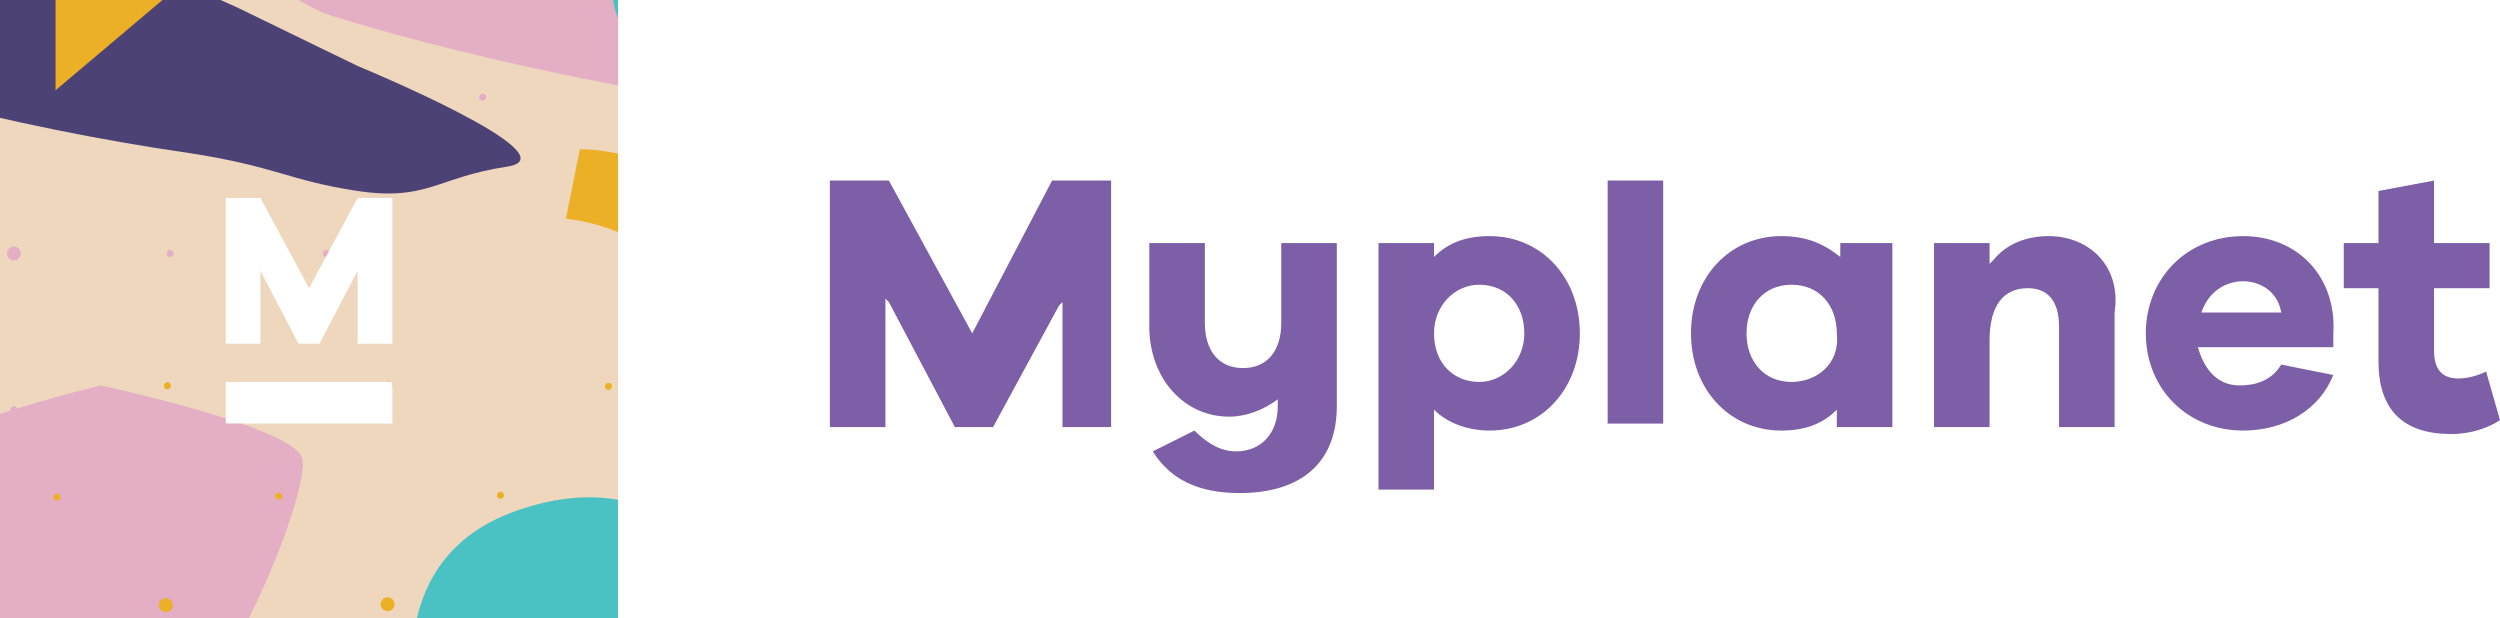 <?xml version="1.0" encoding="utf-8"?>
<!-- Generator: Adobe Illustrator 21.1.0, SVG Export Plug-In . SVG Version: 6.00 Build 0)  -->
<svg version="1.1" id="Layer_1" xmlns="http://www.w3.org/2000/svg" xmlns:xlink="http://www.w3.org/1999/xlink" x="0px" y="0px"
	 width="72px" height="17.8px" viewBox="0 0 72 17.8" enable-background="new 0 0 72 17.8" xml:space="preserve">
<g>
	<g>
		<g>
			<path fill="#7C5FA6" d="M28,9.6L28,9.6L28,9.6l-2.4-4.4h-1.7v7.1h1.6V8.6l0.1,0.1l1.9,3.6h1.1l1.9-3.5l0.1-0.1v3.6H32V5.2h-1.7
				L28,9.6z M46.3,12.2h1.6V5.2h-1.6V12.2z M42.9,6.8c-0.7,0-1.2,0.2-1.6,0.6l0,0V7h-1.6v7.1h1.6v-2.3l0,0c0.4,0.4,1,0.6,1.6,0.6
				c1.5,0,2.6-1.2,2.6-2.8C45.5,8,44.4,6.8,42.9,6.8z M42.6,11c-0.7,0-1.3-0.5-1.3-1.4c0-0.8,0.6-1.4,1.3-1.4c0.8,0,1.3,0.6,1.3,1.4
				C43.9,10.4,43.3,11,42.6,11z M36.9,9.3c0,0.8-0.4,1.3-1.1,1.3c-0.7,0-1.1-0.5-1.1-1.3V7h-1.6v2.4c0,1.5,1,2.6,2.3,2.6
				c0.5,0,1-0.2,1.4-0.5l0,0v0.2c0,0.8-0.5,1.3-1.2,1.3c-0.5,0-0.9-0.3-1.2-0.6L33.2,13c0.5,0.8,1.3,1.2,2.5,1.2
				c1.8,0,2.8-0.9,2.8-2.5V7h-1.6L36.9,9.3z M71.6,10.7c-0.2,0.1-0.5,0.2-0.8,0.2c-0.5,0-0.7-0.3-0.7-0.8V8.3h1.6V7h-1.6V5.2
				l-1.6,0.3V7h-1v1.3h1v2.1c0,1.4,0.7,2.1,2.1,2.1c0.6,0,1.1-0.2,1.4-0.4L71.6,10.7z M64.6,6.8c-1.6,0-2.8,1.2-2.8,2.8
				c0,1.6,1.2,2.8,2.8,2.8c1.2,0,2.2-0.6,2.6-1.6l-1.5-0.3c-0.3,0.5-0.8,0.6-1.2,0.6c-0.6,0-1-0.4-1.2-1.1l0,0h3.9V9.6
				C67.3,8,66.2,6.8,64.6,6.8z M63.4,9L63.4,9c0.2-0.6,0.7-0.9,1.2-0.9c0.5,0,1,0.3,1.1,0.9l0,0H63.4z M59,6.8
				c-0.6,0-1.2,0.2-1.6,0.7l-0.1,0.1V7h-1.6v5.3h1.6V9.8c0-1,0.4-1.5,1.1-1.5c0.6,0,0.9,0.4,0.9,1.1v2.9h1.6V9
				C61.1,7.7,60.2,6.8,59,6.8z M53,7.4L53,7.4c-0.5-0.4-1-0.6-1.7-0.6c-1.5,0-2.6,1.2-2.6,2.8c0,1.6,1.1,2.8,2.6,2.8
				c0.7,0,1.2-0.2,1.6-0.6l0,0v0.5h1.6V7H53V7.4z M51.6,11c-0.8,0-1.3-0.6-1.3-1.4c0-0.8,0.5-1.4,1.3-1.4c0.8,0,1.3,0.6,1.3,1.4
				C53,10.5,52.3,11,51.6,11z"/>
		</g>
	</g>
	<g>
		<defs>
			<path id="SVGID_1_" d="M0,0v17.8h17.8V0H0z M11.3,12.2H6.5V11h4.8V12.2z M11.3,9.9h-1V7.7l0,0.1L9.2,9.9H8.6L7.5,7.8l0-0.1v2.2
				h-1V5.7h1l1.4,2.6l0,0l0,0l1.4-2.6h1V9.9z"/>
		</defs>
		<clipPath id="SVGID_2_">
			<use xlink:href="#SVGID_1_"  overflow="visible"/>
		</clipPath>
		<g clip-path="url(#SVGID_2_)">
			<defs>
				<rect id="SVGID_3_" x="-9.5" y="-6.4" width="33.4" height="33.4"/>
			</defs>
			<clipPath id="SVGID_4_">
				<use xlink:href="#SVGID_3_"  overflow="visible"/>
			</clipPath>
			<g clip-path="url(#SVGID_4_)">
				<rect x="-9.5" y="-7.1" fill="#EED7BC" width="33.6" height="34.3"/>
				<g>
					<g>
						<circle fill="#E4AFC5" cx="0.4" cy="-6.2" r="0.4"/>
						<circle fill="#E4AFC5" cx="0.4" cy="-1.7" r="0.4"/>
						<circle fill="#E4AFC5" cx="0.4" cy="2.8" r="0.2"/>
						<circle fill="#E4AFC5" cx="0.4" cy="7.3" r="0.2"/>
						<circle fill="#E4AFC5" cx="0.4" cy="11.8" r="0.1"/>
						<circle fill="#E4AFC5" cx="0.4" cy="16.3" r="0.1"/>
						<circle fill="#E4AFC5" cx="4.9" cy="-6.2" r="0.4"/>
						<circle fill="#E4AFC5" cx="4.9" cy="-1.7" r="0.2"/>
						<circle fill="#E4AFC5" cx="4.9" cy="2.8" r="0.2"/>
						<circle fill="#E4AFC5" cx="4.9" cy="7.3" r="0.1"/>
						<circle fill="#E4AFC5" cx="4.9" cy="11.8" r="0.1"/>
						<circle fill="#E4AFC5" cx="-8.6" cy="-6.2" r="0.4"/>
						<circle fill="#E4AFC5" cx="-8.6" cy="-1.7" r="0.4"/>
						<circle fill="#E4AFC5" cx="-8.6" cy="2.8" r="0.4"/>
						<circle fill="#E4AFC5" cx="-8.6" cy="7.3" r="0.4"/>
						<circle fill="#E4AFC5" cx="-8.6" cy="11.8" r="0.2"/>
						<circle fill="#E4AFC5" cx="-8.6" cy="16.3" r="0.2"/>
						<circle fill="#E4AFC5" cx="-8.6" cy="20.8" r="0.1"/>
						<circle fill="#E4AFC5" cx="-8.6" cy="25.3" r="0.1"/>
						<circle fill="#E4AFC5" cx="-4.1" cy="-6.2" r="0.4"/>
						<circle fill="#E4AFC5" cx="-4.1" cy="-1.7" r="0.4"/>
						<circle fill="#E4AFC5" cx="-4.1" cy="2.8" r="0.4"/>
						<circle fill="#E4AFC5" cx="-4.1" cy="7.3" r="0.2"/>
						<circle fill="#E4AFC5" cx="-4.1" cy="11.8" r="0.2"/>
						<circle fill="#E4AFC5" cx="-4.1" cy="16.3" r="0.1"/>
						<circle fill="#E4AFC5" cx="-4.1" cy="20.8" r="0.1"/>
						<circle fill="#E4AFC5" cx="9.4" cy="-6.2" r="0.2"/>
						<circle fill="#E4AFC5" cx="9.4" cy="-1.7" r="0.2"/>
						<circle fill="#E4AFC5" cx="9.4" cy="2.8" r="0.1"/>
						<circle fill="#E4AFC5" cx="9.4" cy="7.3" r="0.1"/>
						<circle fill="#E4AFC5" cx="13.9" cy="-6.2" r="0.2"/>
						<circle fill="#E4AFC5" cx="13.9" cy="-1.7" r="0.1"/>
						<circle fill="#E4AFC5" cx="13.9" cy="2.8" r="0.1"/>
					</g>
				</g>
				
					<ellipse transform="matrix(0.827 -0.563 0.563 0.827 -5.917 -4.078)" fill="#4AC2C4" cx="-9.6" cy="7.6" rx="9.4" ry="7.3"/>
				<path fill="#E4AFC5" d="M-2.6,20c-0.9-1.3-0.5-5.9,0-6.8s5.5-2.1,5.5-2.1s5.6,1.2,5.8,2.1c0.3,0.9-2.6,8.2-4.7,8.2
					S-2.6,20-2.6,20z"/>
				<path fill="#4C4276" d="M4.8,28.2c1-0.7,3.7-2.6,4.2-2.9c0.5-0.4,2.6-0.1,3.1-0.4c0.5-0.3,1.3-1.7,1.7-1.7c0.4,0,3.1,0.1,3.8,0
					s0.6-1,1.1-1c1.4,0,2-1.3,2.4-1.4c0.4-0.1,2.2-0.1,2.7,0c0.5,0.1,0.9-1.3,1.3-0.8s0,8.1,0,8.1H4.8z"/>
				<path fill="#EBB025" d="M16.3,6.3c0,0,5.1,0.4,3.5,5.5l2,0.5c0,0,1.4-2.9-0.4-5.5s-4.7-2.5-4.7-2.5L16.3,6.3z"/>
				<path fill="#EBB025" d="M-11.7,18.9c0,0,9,3,9.8,3.9s4.1,5.4,4.1,5.4h-13.8V18.9z"/>
				<path fill="#4C4276" d="M5.4,4.4C0.5,3.7-5.9,2.1-6.1,1.2c-0.2-0.9,2.3-4.6,2.8-4.7C-2.1-3.8,6.8,0.2,6.8,0.2l3.5,1.7
					c0,0,6.3,2.6,4.3,2.9s-2.3,1-4.3,0.7S8,4.8,5.4,4.4z"/>
				<path fill="#4AC2C4" d="M1-7.1c0.6,0.8,2.3,3.6,3.8,4s5.5,1.8,7,2.3s4.4,3.5,9.9,4.1l5.2,0.4V-7.1H1z"/>
				<path fill="#4AC2C4" d="M12.3,21.7c0,0-2-5.4,2.6-7s6.4,2.4,6.4,2.4L12.3,21.7z"/>
				<polygon fill="#EBB025" points="1.6,-3.2 1.6,2.6 6.1,-1.2 				"/>
				<g>
					
						<ellipse transform="matrix(0.707 -0.707 0.707 0.707 -22.325 6.892504e-02)" fill="#EBB025" cx="-11.1" cy="27" rx="0.4" ry="0.4"/>
					
						<ellipse transform="matrix(0.707 -0.707 0.707 0.707 -19.145 1.386)" fill="#EBB025" cx="-7.9" cy="23.8" rx="0.4" ry="0.4"/>
					
						<ellipse transform="matrix(0.707 -0.707 0.707 0.707 -15.964 2.704)" fill="#EBB025" cx="-4.7" cy="20.6" rx="0.2" ry="0.2"/>
					
						<ellipse transform="matrix(0.707 -0.707 0.707 0.707 -12.783 4.021)" fill="#EBB025" cx="-1.5" cy="17.4" rx="0.2" ry="0.2"/>
					
						<ellipse transform="matrix(0.707 -0.707 0.707 0.707 -9.602 5.339)" fill="#EBB025" cx="1.6" cy="14.3" rx="0.1" ry="0.1"/>
					
						<ellipse transform="matrix(0.707 -0.707 0.707 0.707 -6.422 6.656)" fill="#EBB025" cx="4.8" cy="11.1" rx="0.1" ry="0.1"/>
					
						<ellipse transform="matrix(0.707 -0.707 0.707 0.707 -21.008 -3.112)" fill="#EBB025" cx="-14.3" cy="23.8" rx="0.4" ry="0.4"/>
					
						<ellipse transform="matrix(0.707 -0.707 0.707 0.707 -17.827 -1.794)" fill="#EBB025" cx="-11.1" cy="20.6" rx="0.2" ry="0.2"/>
					
						<ellipse transform="matrix(0.707 -0.707 0.707 0.707 -14.646 -0.477)" fill="#EBB025" cx="-7.9" cy="17.4" rx="0.2" ry="0.2"/>
					
						<ellipse transform="matrix(0.707 -0.707 0.707 0.707 -11.466 0.841)" fill="#EBB025" cx="-4.7" cy="14.3" rx="0.1" ry="0.1"/>
					
						<ellipse transform="matrix(0.707 -0.707 0.707 0.707 -8.285 2.158)" fill="#EBB025" cx="-1.5" cy="11.1" rx="0.1" ry="0.1"/>
					
						<ellipse transform="matrix(0.707 -0.707 0.707 0.707 -24.96 6.43)" fill="#EBB025" cx="-4.7" cy="33.3" rx="0.4" ry="0.4"/>
					
						<ellipse transform="matrix(0.707 -0.707 0.707 0.707 -21.78 7.748)" fill="#EBB025" cx="-1.5" cy="30.2" rx="0.4" ry="0.4"/>
					
						<ellipse transform="matrix(0.707 -0.707 0.707 0.707 -18.599 9.065)" fill="#EBB025" cx="1.6" cy="27" rx="0.4" ry="0.4"/>
					
						<ellipse transform="matrix(0.707 -0.707 0.707 0.707 -15.418 10.383)" fill="#EBB025" cx="4.8" cy="23.8" rx="0.4" ry="0.4"/>
					
						<ellipse transform="matrix(0.707 -0.707 0.707 0.707 -12.237 11.7)" fill="#EBB025" cx="8" cy="20.6" rx="0.2" ry="0.2"/>
					
						<ellipse transform="matrix(0.707 -0.707 0.707 0.707 -9.057 13.018)" fill="#EBB025" cx="11.2" cy="17.4" rx="0.2" ry="0.2"/>
					
						<ellipse transform="matrix(0.707 -0.707 0.707 0.707 -5.876 14.335)" fill="#EBB025" cx="14.4" cy="14.3" rx="0.1" ry="0.1"/>
					
						<ellipse transform="matrix(0.707 -0.707 0.707 0.707 -2.695 15.653)" fill="#EBB025" cx="17.5" cy="11.1" rx="0.1" ry="0.1"/>
					
						<ellipse transform="matrix(0.707 -0.707 0.707 0.707 -23.643 3.25)" fill="#EBB025" cx="-7.9" cy="30.2" rx="0.4" ry="0.4"/>
					
						<ellipse transform="matrix(0.707 -0.707 0.707 0.707 -20.462 4.567)" fill="#EBB025" cx="-4.7" cy="27" rx="0.4" ry="0.4"/>
					
						<ellipse transform="matrix(0.707 -0.707 0.707 0.707 -17.281 5.885)" fill="#EBB025" cx="-1.5" cy="23.8" rx="0.4" ry="0.4"/>
					
						<ellipse transform="matrix(0.707 -0.707 0.707 0.707 -14.101 7.202)" fill="#EBB025" cx="1.6" cy="20.6" rx="0.2" ry="0.2"/>
					
						<ellipse transform="matrix(0.707 -0.707 0.707 0.707 -10.92 8.52)" fill="#EBB025" cx="4.8" cy="17.4" rx="0.2" ry="0.2"/>
					
						<ellipse transform="matrix(0.707 -0.707 0.707 0.707 -7.739 9.837)" fill="#EBB025" cx="8" cy="14.3" rx="0.1" ry="0.1"/>
					
						<ellipse transform="matrix(0.707 -0.707 0.707 0.707 -4.558 11.155)" fill="#EBB025" cx="11.2" cy="11.1" rx="0.1" ry="0.1"/>
					
						<ellipse transform="matrix(0.707 -0.707 0.707 0.707 -19.69 -6.293)" fill="#EBB025" cx="-17.4" cy="20.6" rx="0.2" ry="0.2"/>
					
						<ellipse transform="matrix(0.707 -0.707 0.707 0.707 -16.51 -4.975)" fill="#EBB025" cx="-14.3" cy="17.4" rx="0.2" ry="0.2"/>
					
						<ellipse transform="matrix(0.707 -0.707 0.707 0.707 -13.329 -3.658)" fill="#EBB025" cx="-11.1" cy="14.3" rx="0.1" ry="0.1"/>
					
						<ellipse transform="matrix(0.707 -0.707 0.707 0.707 -10.148 -2.34)" fill="#EBB025" cx="-7.9" cy="11.1" rx="0.1" ry="0.1"/>
					
						<ellipse transform="matrix(0.707 -0.707 0.707 0.707 -18.373 -9.473)" fill="#EBB025" cx="-20.6" cy="17.4" rx="0.2" ry="0.2"/>
					
						<ellipse transform="matrix(0.707 -0.707 0.707 0.707 -15.192 -8.156)" fill="#EBB025" cx="-17.4" cy="14.3" rx="0.1" ry="0.1"/>
					
						<ellipse transform="matrix(0.707 -0.707 0.707 0.707 -12.011 -6.838)" fill="#EBB025" cx="-14.3" cy="11.1" rx="0.1" ry="0.1"/>
				</g>
				<path fill="#E4AFC5" d="M9.7,0.5C7.9,0,5.1-2.6,10.5-3c5.4-0.5,10.8-0.6,10.8-0.6s-6.8,1.7-1.9,6.3C19.4,2.8,13.9,1.8,9.7,0.5z"
					/>
			</g>
		</g>
	</g>
</g>
</svg>
